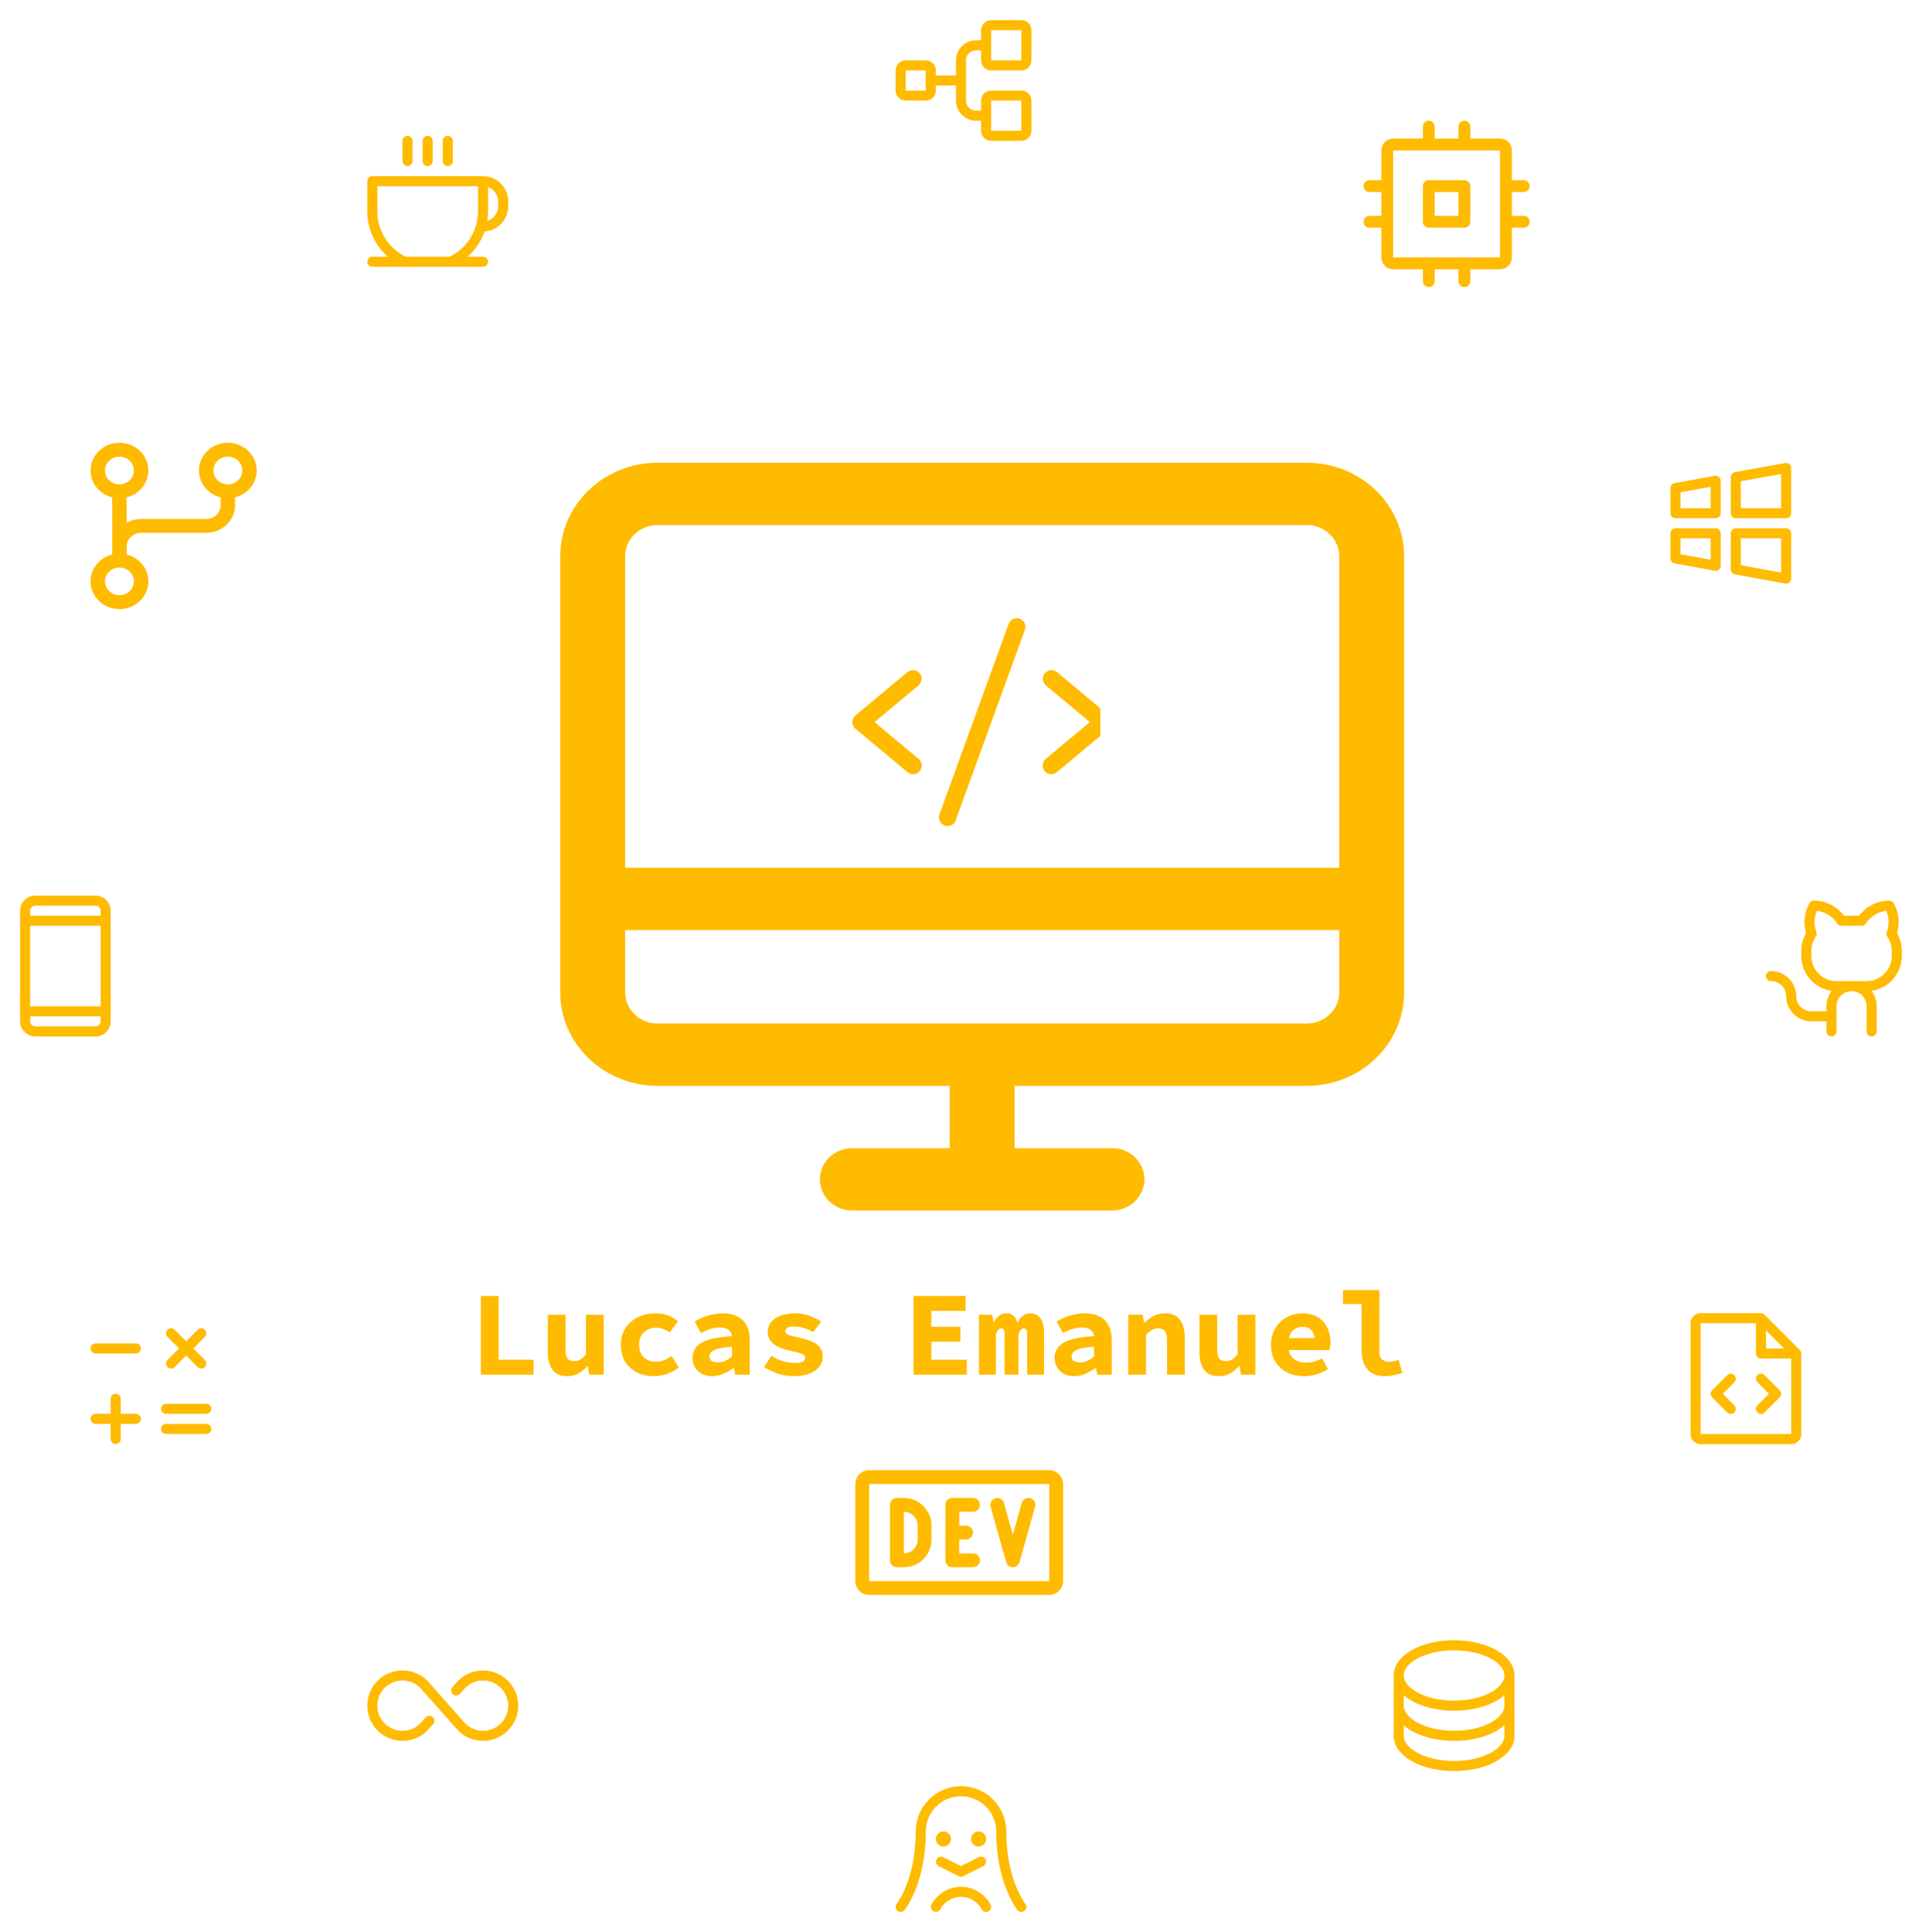 <svg width="382" height="384" viewBox="0 0 382 384" fill="none" xmlns="http://www.w3.org/2000/svg">
<g filter="url(#filter0_d_87_2)">
<g filter="url(#filter1_d_87_2)">
<path d="M251.718 83.963H122.704C117.572 83.963 112.649 85.921 109.02 89.404C105.391 92.888 103.352 97.614 103.352 102.541V189.238C103.352 194.165 105.391 198.89 109.02 202.374C112.649 205.858 117.572 207.816 122.704 207.816H180.76V220.201H161.408C159.697 220.201 158.057 220.853 156.847 222.015C155.637 223.176 154.958 224.751 154.958 226.394C154.958 228.036 155.637 229.611 156.847 230.772C158.057 231.934 159.697 232.586 161.408 232.586H213.014C214.725 232.586 216.365 231.934 217.575 230.772C218.785 229.611 219.464 228.036 219.464 226.394C219.464 224.751 218.785 223.176 217.575 222.015C216.365 220.853 214.725 220.201 213.014 220.201H193.662V207.816H251.718C256.85 207.816 261.773 205.858 265.402 202.374C269.031 198.89 271.07 194.165 271.07 189.238V102.541C271.07 97.614 269.031 92.888 265.402 89.404C261.773 85.921 256.85 83.963 251.718 83.963ZM122.704 96.348H251.718C253.429 96.348 255.069 97.001 256.279 98.162C257.489 99.323 258.169 100.899 258.169 102.541V164.467H116.253V102.541C116.253 100.899 116.933 99.323 118.143 98.162C119.353 97.001 120.993 96.348 122.704 96.348ZM251.718 195.43H122.704C120.993 195.43 119.353 194.778 118.143 193.617C116.933 192.455 116.253 190.88 116.253 189.238V176.853H258.169V189.238C258.169 190.88 257.489 192.455 256.279 193.617C255.069 194.778 253.429 195.43 251.718 195.43Z" fill="#FFBB00"/>
</g>
<g clip-path="url(#clip0_87_2)" filter="url(#filter2_d_87_2)">
<g filter="url(#filter3_d_87_2)">
<path d="M174.55 124.234L165.816 131.52L174.55 138.806C174.729 138.949 174.877 139.127 174.987 139.328C175.096 139.529 175.164 139.75 175.187 139.978C175.21 140.206 175.187 140.436 175.12 140.655C175.053 140.874 174.943 141.077 174.797 141.253C174.651 141.429 174.471 141.574 174.268 141.679C174.065 141.785 173.843 141.848 173.615 141.867C173.387 141.885 173.157 141.858 172.94 141.787C172.722 141.716 172.521 141.602 172.349 141.452L162.028 132.842C161.834 132.68 161.678 132.478 161.571 132.25C161.464 132.021 161.409 131.772 161.409 131.519C161.409 131.267 161.464 131.018 161.571 130.789C161.678 130.561 161.834 130.358 162.028 130.197L172.349 121.587C172.699 121.295 173.152 121.154 173.606 121.195C174.061 121.237 174.48 121.458 174.772 121.809C175.064 122.16 175.205 122.613 175.163 123.067C175.122 123.522 174.901 123.942 174.55 124.234ZM212.395 130.197L202.073 121.587C201.9 121.442 201.699 121.333 201.484 121.266C201.268 121.199 201.041 121.175 200.816 121.195C200.591 121.216 200.372 121.281 200.172 121.386C199.972 121.491 199.795 121.635 199.65 121.809C199.358 122.16 199.217 122.613 199.259 123.067C199.301 123.522 199.521 123.942 199.872 124.234L208.606 131.52L199.872 138.806C199.693 138.949 199.545 139.127 199.435 139.328C199.326 139.529 199.258 139.75 199.235 139.978C199.212 140.206 199.235 140.436 199.302 140.655C199.369 140.874 199.479 141.077 199.625 141.253C199.771 141.429 199.951 141.574 200.155 141.679C200.358 141.785 200.58 141.848 200.808 141.867C201.036 141.885 201.265 141.858 201.482 141.787C201.7 141.716 201.901 141.602 202.073 141.452L212.395 132.842C212.588 132.68 212.744 132.478 212.851 132.25C212.958 132.021 213.013 131.772 213.013 131.519C213.013 131.267 212.958 131.018 212.851 130.789C212.744 130.561 212.588 130.358 212.395 130.197ZM194.679 110.96C194.466 110.883 194.241 110.849 194.015 110.859C193.79 110.869 193.568 110.923 193.363 111.019C193.159 111.115 192.975 111.25 192.823 111.417C192.67 111.584 192.552 111.779 192.475 111.991L178.713 149.874C178.636 150.087 178.601 150.313 178.611 150.539C178.621 150.765 178.675 150.987 178.771 151.192C178.867 151.397 179.002 151.581 179.169 151.734C179.335 151.887 179.531 152.005 179.743 152.083C179.932 152.15 180.13 152.184 180.33 152.184C180.684 152.184 181.028 152.075 181.318 151.872C181.607 151.669 181.827 151.382 181.947 151.049L195.709 113.167C195.786 112.954 195.82 112.728 195.81 112.503C195.8 112.277 195.746 112.055 195.65 111.85C195.555 111.645 195.42 111.461 195.253 111.309C195.086 111.156 194.891 111.038 194.679 110.96Z" fill="#FFBB00"/>
</g>
</g>
<path d="M47.028 89.508C47.027 88.478 46.725 87.468 46.157 86.594C45.588 85.719 44.775 85.015 43.81 84.562C42.846 84.109 41.768 83.924 40.699 84.029C39.631 84.133 38.614 84.524 37.765 85.155C36.916 85.786 36.269 86.633 35.896 87.6C35.524 88.567 35.441 89.615 35.658 90.624C35.875 91.633 36.383 92.564 37.123 93.311C37.864 94.057 38.808 94.59 39.848 94.847V96.397C39.848 97.128 39.545 97.829 39.007 98.346C38.468 98.862 37.737 99.153 36.976 99.153H24.052C23.043 99.152 22.052 99.408 21.18 99.895V94.847C22.534 94.512 23.713 93.714 24.498 92.604C25.282 91.494 25.618 90.147 25.442 88.817C25.266 87.486 24.59 86.263 23.541 85.376C22.492 84.489 21.142 84 19.744 84C18.346 84 16.996 84.489 15.947 85.376C14.898 86.263 14.222 87.486 14.046 88.817C13.87 90.147 14.205 91.494 14.99 92.604C15.775 93.714 16.954 94.512 18.308 94.847V106.214C16.954 106.549 15.775 107.347 14.99 108.457C14.205 109.567 13.87 110.914 14.046 112.245C14.222 113.575 14.898 114.799 15.947 115.685C16.996 116.572 18.346 117.061 19.744 117.061C21.142 117.061 22.492 116.572 23.541 115.685C24.59 114.799 25.266 113.575 25.442 112.245C25.618 110.914 25.282 109.567 24.498 108.457C23.713 107.347 22.534 106.549 21.18 106.214V104.664C21.18 103.933 21.483 103.232 22.021 102.715C22.56 102.199 23.29 101.908 24.052 101.908H36.976C38.499 101.908 39.96 101.328 41.037 100.294C42.114 99.261 42.72 97.859 42.72 96.397V94.847C43.952 94.54 45.044 93.849 45.823 92.883C46.603 91.917 47.026 90.73 47.028 89.508ZM16.872 89.508C16.872 88.963 17.04 88.431 17.356 87.977C17.672 87.524 18.12 87.171 18.645 86.963C19.17 86.754 19.747 86.699 20.304 86.806C20.861 86.912 21.373 87.174 21.775 87.56C22.176 87.945 22.45 88.436 22.561 88.971C22.672 89.505 22.615 90.059 22.397 90.563C22.18 91.066 21.812 91.497 21.34 91.799C20.867 92.102 20.312 92.264 19.744 92.264C18.982 92.264 18.252 91.974 17.713 91.457C17.175 90.94 16.872 90.239 16.872 89.508ZM22.616 111.553C22.616 112.098 22.447 112.631 22.132 113.084C21.816 113.537 21.368 113.89 20.843 114.099C20.318 114.307 19.741 114.362 19.184 114.255C18.627 114.149 18.115 113.887 17.713 113.501C17.311 113.116 17.038 112.625 16.927 112.09C16.816 111.556 16.873 111.002 17.091 110.498C17.308 109.995 17.676 109.564 18.148 109.262C18.621 108.959 19.176 108.797 19.744 108.797C20.506 108.797 21.236 109.088 21.775 109.604C22.313 110.121 22.616 110.822 22.616 111.553ZM41.284 92.264C40.716 92.264 40.16 92.102 39.688 91.799C39.216 91.497 38.848 91.066 38.63 90.563C38.413 90.059 38.356 89.505 38.467 88.971C38.578 88.436 38.851 87.945 39.253 87.56C39.654 87.174 40.166 86.912 40.723 86.806C41.28 86.699 41.858 86.754 42.383 86.963C42.907 87.171 43.356 87.524 43.672 87.977C43.987 88.431 44.156 88.963 44.156 89.508C44.156 90.239 43.853 90.94 43.314 91.457C42.776 91.974 42.045 92.264 41.284 92.264Z" fill="#FFBB00"/>
<path d="M287.052 31.808H279.975C279.662 31.808 279.362 31.932 279.141 32.153C278.92 32.375 278.796 32.675 278.796 32.988V40.073C278.796 40.386 278.92 40.686 279.141 40.908C279.362 41.129 279.662 41.254 279.975 41.254H287.052C287.365 41.254 287.665 41.129 287.886 40.908C288.108 40.686 288.232 40.386 288.232 40.073V32.988C288.232 32.675 288.108 32.375 287.886 32.153C287.665 31.932 287.365 31.808 287.052 31.808ZM285.873 38.892H281.155V34.169H285.873V38.892ZM298.848 38.892H296.489V34.169H298.848C299.161 34.169 299.461 34.045 299.682 33.823C299.903 33.602 300.028 33.301 300.028 32.988C300.028 32.675 299.903 32.375 299.682 32.153C299.461 31.932 299.161 31.808 298.848 31.808H296.489V25.904C296.489 25.277 296.24 24.677 295.798 24.234C295.355 23.791 294.755 23.542 294.13 23.542H288.232V21.181C288.232 20.868 288.108 20.567 287.886 20.346C287.665 20.124 287.365 20 287.052 20C286.74 20 286.44 20.124 286.218 20.346C285.997 20.567 285.873 20.868 285.873 21.181V23.542H281.155V21.181C281.155 20.868 281.03 20.567 280.809 20.346C280.588 20.124 280.288 20 279.975 20C279.662 20 279.362 20.124 279.141 20.346C278.92 20.567 278.796 20.868 278.796 21.181V23.542H272.898C272.272 23.542 271.672 23.791 271.23 24.234C270.787 24.677 270.539 25.277 270.539 25.904V31.808H268.18C267.867 31.808 267.567 31.932 267.345 32.153C267.124 32.375 267 32.675 267 32.988C267 33.301 267.124 33.602 267.345 33.823C267.567 34.045 267.867 34.169 268.18 34.169H270.539V38.892H268.18C267.867 38.892 267.567 39.017 267.345 39.238C267.124 39.459 267 39.76 267 40.073C267 40.386 267.124 40.686 267.345 40.908C267.567 41.129 267.867 41.254 268.18 41.254H270.539V47.157C270.539 47.784 270.787 48.384 271.23 48.827C271.672 49.27 272.272 49.519 272.898 49.519H278.796V51.88C278.796 52.194 278.92 52.494 279.141 52.715C279.362 52.937 279.662 53.061 279.975 53.061C280.288 53.061 280.588 52.937 280.809 52.715C281.03 52.494 281.155 52.194 281.155 51.88V49.519H285.873V51.88C285.873 52.194 285.997 52.494 286.218 52.715C286.44 52.937 286.74 53.061 287.052 53.061C287.365 53.061 287.665 52.937 287.886 52.715C288.108 52.494 288.232 52.194 288.232 51.88V49.519H294.13C294.755 49.519 295.355 49.27 295.798 48.827C296.24 48.384 296.489 47.784 296.489 47.157V41.254H298.848C299.161 41.254 299.461 41.129 299.682 40.908C299.903 40.686 300.028 40.386 300.028 40.073C300.028 39.76 299.903 39.459 299.682 39.238C299.461 39.017 299.161 38.892 298.848 38.892ZM294.13 47.157H272.898V25.904H294.13V40.054C294.13 40.054 294.13 40.067 294.13 40.073C294.13 40.079 294.13 40.086 294.13 40.092V47.157Z" fill="#FFBB00"/>
<path d="M91.568 269.22V253.572H95.096V266.244H102.056V269.22H91.568ZM108.743 269.508C107.383 269.508 106.399 269.076 105.791 268.212C105.183 267.348 104.879 266.164 104.879 264.66V257.316H108.407V264.204C108.407 265.004 108.527 265.588 108.767 265.956C109.023 266.324 109.479 266.508 110.135 266.508C110.583 266.508 110.983 266.412 111.335 266.22C111.687 266.028 112.063 265.668 112.463 265.14V257.316H115.991V269.22H113.111L112.847 267.516H112.751C112.223 268.108 111.639 268.588 110.999 268.956C110.359 269.324 109.607 269.508 108.743 269.508ZM126.013 269.508C124.765 269.508 123.637 269.268 122.629 268.788C121.637 268.292 120.845 267.58 120.253 266.652C119.677 265.708 119.389 264.58 119.389 263.268C119.389 261.956 119.709 260.836 120.349 259.908C120.989 258.964 121.829 258.252 122.869 257.772C123.925 257.276 125.061 257.028 126.277 257.028C127.221 257.028 128.077 257.18 128.845 257.484C129.613 257.772 130.245 258.156 130.741 258.636L129.109 260.82C128.645 260.5 128.197 260.268 127.765 260.124C127.349 259.964 126.917 259.884 126.469 259.884C125.797 259.884 125.197 260.02 124.669 260.292C124.141 260.564 123.733 260.956 123.445 261.468C123.157 261.98 123.013 262.58 123.013 263.268C123.013 263.956 123.149 264.556 123.421 265.068C123.709 265.58 124.101 265.972 124.597 266.244C125.109 266.516 125.693 266.652 126.349 266.652C126.973 266.652 127.541 266.54 128.053 266.316C128.581 266.092 129.061 265.828 129.493 265.524L130.909 267.756C130.205 268.348 129.413 268.788 128.533 269.076C127.669 269.364 126.829 269.508 126.013 269.508ZM137.548 269.508C136.748 269.508 136.052 269.348 135.46 269.028C134.884 268.708 134.436 268.276 134.116 267.732C133.796 267.188 133.636 266.58 133.636 265.908C133.636 264.58 134.236 263.564 135.436 262.86C136.652 262.156 138.668 261.724 141.484 261.564C141.436 261.196 141.316 260.884 141.124 260.628C140.932 260.372 140.652 260.18 140.284 260.052C139.932 259.908 139.484 259.836 138.94 259.836C138.556 259.836 138.172 259.884 137.788 259.98C137.404 260.06 137.004 260.188 136.588 260.364C136.188 260.524 135.764 260.716 135.316 260.94L134.068 258.636C134.612 258.316 135.18 258.036 135.772 257.796C136.38 257.556 137.004 257.372 137.644 257.244C138.3 257.1 138.964 257.028 139.636 257.028C140.756 257.028 141.716 257.228 142.516 257.628C143.316 258.012 143.932 258.604 144.364 259.404C144.796 260.188 145.012 261.188 145.012 262.404V269.22H142.132L141.868 267.876H141.772C141.18 268.324 140.524 268.708 139.804 269.028C139.084 269.348 138.332 269.508 137.548 269.508ZM138.676 266.772C139.204 266.772 139.7 266.668 140.164 266.46C140.628 266.236 141.068 265.964 141.484 265.644V263.676C140.316 263.74 139.404 263.86 138.748 264.036C138.108 264.212 137.66 264.436 137.404 264.708C137.148 264.98 137.02 265.292 137.02 265.644C137.02 265.884 137.084 266.092 137.212 266.268C137.356 266.444 137.548 266.572 137.788 266.652C138.044 266.732 138.34 266.772 138.676 266.772ZM153.667 269.508C152.611 269.508 151.563 269.332 150.523 268.98C149.483 268.612 148.587 268.18 147.835 267.684L149.347 265.476C150.067 265.94 150.827 266.292 151.627 266.532C152.443 266.772 153.283 266.892 154.147 266.892C154.803 266.892 155.283 266.796 155.587 266.604C155.891 266.396 156.043 266.156 156.043 265.884C156.043 265.708 155.995 265.564 155.899 265.452C155.819 265.324 155.667 265.212 155.443 265.116C155.235 265.004 154.939 264.9 154.555 264.804C154.187 264.708 153.707 264.596 153.115 264.468C151.499 264.116 150.339 263.636 149.635 263.028C148.931 262.42 148.579 261.66 148.579 260.748C148.579 259.628 149.067 258.732 150.043 258.06C151.019 257.372 152.355 257.028 154.051 257.028C155.123 257.028 156.091 257.204 156.955 257.556C157.835 257.892 158.587 258.26 159.211 258.66L157.627 260.772C157.035 260.404 156.403 260.124 155.731 259.932C155.059 259.74 154.395 259.644 153.739 259.644C153.371 259.644 153.067 259.684 152.827 259.764C152.587 259.828 152.403 259.94 152.275 260.1C152.147 260.244 152.083 260.404 152.083 260.58C152.083 260.9 152.291 261.14 152.707 261.3C153.123 261.444 153.835 261.628 154.843 261.852C156.059 262.124 157.011 262.436 157.699 262.788C158.387 263.14 158.859 263.548 159.115 264.012C159.387 264.46 159.523 265.012 159.523 265.668C159.523 266.388 159.299 267.036 158.851 267.612C158.419 268.188 157.763 268.652 156.883 269.004C156.019 269.34 154.947 269.508 153.667 269.508ZM177.552 269.22V253.572H187.92V256.548H181.104V259.692H186.888V262.644H181.104V266.244H188.16V269.22H177.552ZM190.574 269.22V257.316H193.238L193.478 258.78H193.574C193.798 258.3 194.11 257.892 194.51 257.556C194.91 257.204 195.454 257.028 196.142 257.028C196.654 257.028 197.094 257.196 197.462 257.532C197.83 257.852 198.078 258.332 198.206 258.972C198.43 258.428 198.75 257.972 199.166 257.604C199.598 257.22 200.158 257.028 200.846 257.028C201.694 257.028 202.35 257.372 202.814 258.06C203.278 258.748 203.51 259.684 203.51 260.868V269.22H200.15V261.108C200.15 260.388 199.934 260.028 199.502 260.028C199.278 260.028 199.078 260.124 198.902 260.316C198.742 260.492 198.582 260.78 198.422 261.18V269.22H195.662V261.108C195.662 260.74 195.606 260.468 195.494 260.292C195.382 260.116 195.214 260.028 194.99 260.028C194.766 260.028 194.574 260.124 194.414 260.316C194.254 260.492 194.094 260.78 193.934 261.18V269.22H190.574ZM209.501 269.508C208.701 269.508 208.005 269.348 207.413 269.028C206.837 268.708 206.389 268.276 206.069 267.732C205.749 267.188 205.589 266.58 205.589 265.908C205.589 264.58 206.189 263.564 207.389 262.86C208.605 262.156 210.621 261.724 213.437 261.564C213.389 261.196 213.269 260.884 213.077 260.628C212.885 260.372 212.605 260.18 212.237 260.052C211.885 259.908 211.437 259.836 210.893 259.836C210.509 259.836 210.125 259.884 209.741 259.98C209.357 260.06 208.957 260.188 208.541 260.364C208.141 260.524 207.717 260.716 207.269 260.94L206.021 258.636C206.565 258.316 207.133 258.036 207.725 257.796C208.333 257.556 208.957 257.372 209.597 257.244C210.253 257.1 210.917 257.028 211.589 257.028C212.709 257.028 213.669 257.228 214.469 257.628C215.269 258.012 215.885 258.604 216.317 259.404C216.749 260.188 216.965 261.188 216.965 262.404V269.22H214.085L213.821 267.876H213.725C213.133 268.324 212.477 268.708 211.757 269.028C211.037 269.348 210.285 269.508 209.501 269.508ZM210.629 266.772C211.157 266.772 211.653 266.668 212.117 266.46C212.581 266.236 213.021 265.964 213.437 265.644V263.676C212.269 263.74 211.357 263.86 210.701 264.036C210.061 264.212 209.613 264.436 209.357 264.708C209.101 264.98 208.973 265.292 208.973 265.644C208.973 265.884 209.037 266.092 209.165 266.268C209.309 266.444 209.501 266.572 209.741 266.652C209.997 266.732 210.293 266.772 210.629 266.772ZM220.244 269.22V257.316H223.124L223.388 258.9H223.484C223.996 258.388 224.58 257.948 225.236 257.58C225.908 257.212 226.692 257.028 227.588 257.028C228.932 257.028 229.916 257.46 230.54 258.324C231.164 259.188 231.476 260.372 231.476 261.876V269.22H227.948V262.332C227.948 261.532 227.812 260.948 227.54 260.58C227.284 260.212 226.836 260.028 226.196 260.028C225.716 260.028 225.292 260.14 224.924 260.364C224.572 260.572 224.188 260.876 223.772 261.276V269.22H220.244ZM238.258 269.508C236.898 269.508 235.914 269.076 235.306 268.212C234.698 267.348 234.394 266.164 234.394 264.66V257.316H237.922V264.204C237.922 265.004 238.042 265.588 238.282 265.956C238.538 266.324 238.994 266.508 239.65 266.508C240.098 266.508 240.498 266.412 240.85 266.22C241.202 266.028 241.578 265.668 241.978 265.14V257.316H245.506V269.22H242.626L242.362 267.516H242.266C241.738 268.108 241.154 268.588 240.514 268.956C239.874 269.324 239.122 269.508 238.258 269.508ZM255.217 269.508C253.985 269.508 252.865 269.268 251.857 268.788C250.865 268.292 250.073 267.58 249.481 266.652C248.905 265.708 248.617 264.58 248.617 263.268C248.617 261.972 248.913 260.86 249.505 259.932C250.097 258.988 250.865 258.268 251.809 257.772C252.753 257.276 253.753 257.028 254.809 257.028C256.041 257.028 257.073 257.284 257.905 257.796C258.737 258.292 259.361 258.972 259.777 259.836C260.209 260.684 260.425 261.652 260.425 262.74C260.425 263.06 260.401 263.372 260.353 263.676C260.321 263.964 260.289 264.18 260.257 264.324H251.233V261.948H257.881L257.329 262.62C257.329 261.66 257.121 260.94 256.705 260.46C256.305 259.964 255.713 259.716 254.929 259.716C254.353 259.716 253.849 259.844 253.417 260.1C252.985 260.356 252.649 260.748 252.409 261.276C252.169 261.804 252.049 262.468 252.049 263.268C252.049 264.084 252.193 264.756 252.481 265.284C252.769 265.796 253.185 266.18 253.729 266.436C254.273 266.692 254.929 266.82 255.697 266.82C256.241 266.82 256.753 266.748 257.233 266.604C257.729 266.46 258.241 266.252 258.769 265.98L259.945 268.116C259.257 268.548 258.497 268.892 257.665 269.148C256.833 269.388 256.017 269.508 255.217 269.508ZM271.168 269.508C269.68 269.508 268.552 269.06 267.784 268.164C267.016 267.268 266.632 266.068 266.632 264.564V255.18H262.912V252.42H270.16V264.708C270.16 265.444 270.36 265.956 270.76 266.244C271.16 266.516 271.6 266.652 272.08 266.652C272.368 266.652 272.656 266.62 272.944 266.556C273.248 266.492 273.584 266.396 273.952 266.268L274.72 268.86C274.112 269.052 273.552 269.204 273.04 269.316C272.544 269.444 271.92 269.508 271.168 269.508Z" fill="#FFBB00"/>
<path d="M204.532 288.204H168.752C168.022 288.204 167.322 288.494 166.806 289.011C166.29 289.528 166 290.229 166 290.959V310.245C166 310.976 166.29 311.676 166.806 312.193C167.322 312.71 168.022 313 168.752 313H204.532C205.262 313 205.962 312.71 206.478 312.193C206.994 311.676 207.284 310.976 207.284 310.245V290.959C207.284 290.229 206.994 289.528 206.478 289.011C205.962 288.494 205.262 288.204 204.532 288.204ZM204.532 310.245H168.752V290.959H204.532V310.245ZM186.642 296.469V299.225H188.018C188.383 299.225 188.733 299.37 188.991 299.628C189.25 299.886 189.394 300.237 189.394 300.602C189.394 300.967 189.25 301.318 188.991 301.576C188.733 301.834 188.383 301.98 188.018 301.98H186.642V304.735H189.394C189.759 304.735 190.11 304.88 190.368 305.138C190.626 305.397 190.771 305.747 190.771 306.112C190.771 306.478 190.626 306.828 190.368 307.086C190.11 307.345 189.759 307.49 189.394 307.49H185.266C184.901 307.49 184.551 307.345 184.293 307.086C184.035 306.828 183.89 306.478 183.89 306.112V295.092C183.89 294.727 184.035 294.376 184.293 294.118C184.551 293.859 184.901 293.714 185.266 293.714H189.394C189.759 293.714 190.11 293.859 190.368 294.118C190.626 294.376 190.771 294.727 190.771 295.092C190.771 295.457 190.626 295.808 190.368 296.066C190.11 296.324 189.759 296.469 189.394 296.469H186.642ZM201.728 295.466L198.632 306.486C198.551 306.775 198.377 307.029 198.138 307.211C197.899 307.392 197.607 307.49 197.307 307.49C197.007 307.49 196.716 307.392 196.477 307.211C196.238 307.029 196.064 306.775 195.983 306.486L192.886 295.466C192.789 295.114 192.835 294.739 193.013 294.422C193.192 294.104 193.489 293.87 193.839 293.771C194.19 293.673 194.565 293.717 194.883 293.894C195.201 294.072 195.435 294.368 195.536 294.718L197.307 301.024L199.079 294.718C199.128 294.543 199.21 294.38 199.322 294.237C199.433 294.094 199.572 293.975 199.73 293.886C199.888 293.797 200.062 293.74 200.242 293.719C200.422 293.697 200.604 293.711 200.779 293.76C200.953 293.81 201.116 293.893 201.258 294.005C201.4 294.118 201.519 294.257 201.607 294.416C201.695 294.574 201.752 294.748 201.772 294.928C201.793 295.109 201.778 295.291 201.728 295.466ZM175.633 293.714H174.257C173.892 293.714 173.542 293.859 173.284 294.118C173.026 294.376 172.881 294.727 172.881 295.092V306.112C172.881 306.478 173.026 306.828 173.284 307.086C173.542 307.345 173.892 307.49 174.257 307.49H175.633C177.093 307.49 178.493 306.909 179.525 305.876C180.558 304.843 181.138 303.441 181.138 301.98V299.225C181.138 297.763 180.558 296.362 179.525 295.328C178.493 294.295 177.093 293.714 175.633 293.714ZM178.385 301.98C178.385 302.71 178.095 303.411 177.579 303.928C177.063 304.444 176.363 304.735 175.633 304.735V296.469C176.363 296.469 177.063 296.76 177.579 297.276C178.095 297.793 178.385 298.494 178.385 299.225V301.98Z" fill="#FFBB00"/>
<path d="M349.708 272.31C349.8 272.402 349.874 272.513 349.925 272.634C349.975 272.756 350.001 272.886 350.001 273.018C350.001 273.149 349.975 273.28 349.925 273.401C349.874 273.523 349.8 273.633 349.708 273.726L346.708 276.729C346.52 276.917 346.265 277.023 346 277.023C345.735 277.023 345.48 276.917 345.292 276.729C345.105 276.542 344.999 276.287 344.999 276.021C344.999 275.755 345.105 275.501 345.292 275.313L347.586 273.018L345.292 270.723C345.105 270.535 344.999 270.28 344.999 270.014C344.999 269.749 345.105 269.494 345.292 269.306C345.48 269.118 345.735 269.013 346 269.013C346.265 269.013 346.52 269.118 346.708 269.306L349.708 272.31ZM340.708 269.306C340.615 269.213 340.504 269.139 340.383 269.089C340.262 269.038 340.131 269.013 340 269.013C339.869 269.013 339.738 269.038 339.617 269.089C339.496 269.139 339.385 269.213 339.292 269.306L336.292 272.31C336.2 272.402 336.126 272.513 336.075 272.634C336.025 272.756 335.999 272.886 335.999 273.018C335.999 273.149 336.025 273.28 336.075 273.401C336.126 273.523 336.2 273.633 336.292 273.726L339.292 276.729C339.385 276.822 339.496 276.896 339.617 276.947C339.738 276.997 339.869 277.023 340 277.023C340.131 277.023 340.262 276.997 340.383 276.947C340.504 276.896 340.615 276.822 340.708 276.729C340.8 276.636 340.874 276.526 340.924 276.404C340.975 276.283 341.001 276.153 341.001 276.021C341.001 275.89 340.975 275.759 340.924 275.638C340.874 275.516 340.8 275.406 340.708 275.313L338.414 273.018L340.708 270.723C340.8 270.63 340.874 270.519 340.925 270.398C340.975 270.276 341.001 270.146 341.001 270.014C341.001 269.883 340.975 269.753 340.925 269.631C340.874 269.51 340.8 269.399 340.708 269.306ZM354 265.009V281.027C354 281.558 353.789 282.067 353.414 282.442C353.039 282.818 352.53 283.029 352 283.029H334C333.47 283.029 332.961 282.818 332.586 282.442C332.211 282.067 332 281.558 332 281.027V259.002C332 258.471 332.211 257.962 332.586 257.586C332.961 257.211 333.47 257 334 257H346C346.131 257 346.261 257.026 346.383 257.076C346.504 257.126 346.615 257.2 346.708 257.293L353.708 264.301C353.8 264.394 353.874 264.504 353.924 264.626C353.974 264.747 354 264.877 354 265.009ZM347 264.008H350.586L347 260.418V264.008ZM352 281.027V266.01H346C345.735 266.01 345.48 265.905 345.293 265.717C345.105 265.529 345 265.274 345 265.009V259.002H334V281.027H352Z" fill="#FFBB00"/>
<path d="M76 28.006V24.001C76 23.736 76.105 23.481 76.293 23.293C76.48 23.105 76.735 23 77 23C77.265 23 77.52 23.105 77.707 23.293C77.895 23.481 78 23.736 78 24.001V28.006C78 28.271 77.895 28.526 77.707 28.713C77.52 28.901 77.265 29.007 77 29.007C76.735 29.007 76.48 28.901 76.293 28.713C76.105 28.526 76 28.271 76 28.006ZM81 29.007C81.265 29.007 81.52 28.901 81.707 28.713C81.895 28.526 82 28.271 82 28.006V24.001C82 23.736 81.895 23.481 81.707 23.293C81.52 23.105 81.265 23 81 23C80.735 23 80.48 23.105 80.293 23.293C80.105 23.481 80 23.736 80 24.001V28.006C80 28.271 80.105 28.526 80.293 28.713C80.48 28.901 80.735 29.007 81 29.007ZM85 29.007C85.265 29.007 85.52 28.901 85.707 28.713C85.895 28.526 86 28.271 86 28.006V24.001C86 23.736 85.895 23.481 85.707 23.293C85.52 23.105 85.265 23 85 23C84.735 23 84.48 23.105 84.293 23.293C84.105 23.481 84 23.736 84 24.001V28.006C84 28.271 84.105 28.526 84.293 28.713C84.48 28.901 84.735 29.007 85 29.007ZM97 36.014V37.016C97 38.289 96.514 39.514 95.643 40.442C94.772 41.37 93.581 41.931 92.311 42.01C91.629 43.941 90.468 45.668 88.936 47.027H92C92.265 47.027 92.52 47.132 92.707 47.32C92.895 47.508 93 47.762 93 48.028C93 48.293 92.895 48.548 92.707 48.736C92.52 48.923 92.265 49.029 92 49.029H70C69.735 49.029 69.48 48.923 69.293 48.736C69.105 48.548 69 48.293 69 48.028C69 47.762 69.105 47.508 69.293 47.32C69.48 47.132 69.735 47.027 70 47.027H73.067C71.792 45.898 70.769 44.512 70.068 42.959C69.367 41.405 69.003 39.721 69 38.017V32.01C69 31.744 69.105 31.49 69.293 31.302C69.48 31.114 69.735 31.009 70 31.009H92C93.326 31.009 94.598 31.536 95.535 32.475C96.473 33.414 97 34.687 97 36.014ZM91 33.011H71V38.017C71.004 39.896 71.534 41.737 72.531 43.33C73.528 44.923 74.952 46.204 76.64 47.027H85.36C87.048 46.204 88.472 44.923 89.469 43.33C90.466 41.737 90.996 39.896 91 38.017V33.011ZM95 36.014C95 35.394 94.807 34.788 94.449 34.281C94.091 33.774 93.585 33.391 93 33.184V38.017C92.999 38.645 92.949 39.273 92.85 39.894C93.471 39.71 94.015 39.331 94.403 38.812C94.79 38.294 95 37.663 95 37.016V36.014Z" fill="#FFBB00"/>
<path d="M373.039 181.46C373.344 180.474 373.442 179.435 373.327 178.41C373.211 177.384 372.884 176.393 372.366 175.5C372.278 175.348 372.152 175.222 372 175.134C371.848 175.046 371.676 175 371.5 175C370.335 174.998 369.186 175.268 368.144 175.788C367.102 176.309 366.197 177.067 365.5 178H362.5C361.803 177.067 360.898 176.309 359.856 175.788C358.814 175.268 357.665 174.998 356.5 175C356.324 175 356.152 175.046 356 175.134C355.848 175.222 355.722 175.348 355.634 175.5C355.116 176.393 354.789 177.384 354.673 178.41C354.558 179.435 354.656 180.474 354.961 181.46C354.343 182.538 354.012 183.757 354 185V186C354.002 187.692 354.616 189.326 355.729 190.601C356.842 191.875 358.379 192.704 360.055 192.934C359.371 193.809 358.999 194.889 359 196V197H356C355.204 197 354.441 196.684 353.879 196.121C353.316 195.559 353 194.796 353 194C353 193.343 352.871 192.693 352.619 192.087C352.368 191.48 352 190.929 351.536 190.464C351.071 190 350.52 189.632 349.913 189.381C349.307 189.129 348.657 189 348 189C347.735 189 347.48 189.105 347.293 189.293C347.105 189.48 347 189.735 347 190C347 190.265 347.105 190.52 347.293 190.707C347.48 190.895 347.735 191 348 191C348.796 191 349.559 191.316 350.121 191.879C350.684 192.441 351 193.204 351 194C351 195.326 351.527 196.598 352.464 197.536C353.402 198.473 354.674 199 356 199H359V201C359 201.265 359.105 201.52 359.293 201.707C359.48 201.895 359.735 202 360 202C360.265 202 360.52 201.895 360.707 201.707C360.895 201.52 361 201.265 361 201V196C361 195.204 361.316 194.441 361.879 193.879C362.441 193.316 363.204 193 364 193C364.796 193 365.559 193.316 366.121 193.879C366.684 194.441 367 195.204 367 196V201C367 201.265 367.105 201.52 367.293 201.707C367.48 201.895 367.735 202 368 202C368.265 202 368.52 201.895 368.707 201.707C368.895 201.52 369 201.265 369 201V196C369.001 194.889 368.629 193.809 367.945 192.934C369.621 192.704 371.158 191.875 372.271 190.601C373.384 189.326 373.998 187.692 374 186V185C373.988 183.757 373.657 182.538 373.039 181.46ZM372 186C372 187.326 371.473 188.598 370.536 189.536C369.598 190.473 368.326 191 367 191H361C359.674 191 358.402 190.473 357.464 189.536C356.527 188.598 356 187.326 356 186V185C356.012 184 356.312 183.025 356.863 182.19C356.965 182.055 357.032 181.895 357.056 181.727C357.08 181.559 357.061 181.387 357 181.229C356.74 180.557 356.614 179.84 356.631 179.12C356.648 178.4 356.807 177.69 357.099 177.031C357.917 177.119 358.705 177.39 359.405 177.824C360.104 178.259 360.697 178.844 361.139 179.539C361.229 179.68 361.353 179.796 361.499 179.876C361.646 179.957 361.81 179.999 361.977 180H366.021C366.189 180 366.354 179.958 366.502 179.877C366.649 179.797 366.773 179.68 366.864 179.539C367.306 178.844 367.898 178.258 368.598 177.824C369.297 177.39 370.085 177.119 370.904 177.031C371.195 177.69 371.354 178.4 371.37 179.12C371.387 179.841 371.261 180.557 371 181.229C370.94 181.386 370.919 181.556 370.941 181.723C370.963 181.89 371.026 182.049 371.125 182.185C371.681 183.02 371.985 183.997 372 185V186Z" fill="#FFBB00"/>
<path d="M199.627 375.781C199.42 375.947 199.155 376.023 198.892 375.994C198.628 375.965 198.387 375.832 198.222 375.625C198.05 375.409 194.002 370.233 194.002 360C194.002 358.143 193.264 356.363 191.951 355.05C190.639 353.737 188.858 353 187.002 353C185.145 353 183.365 353.737 182.052 355.05C180.739 356.363 180.002 358.143 180.002 360C180.002 370.233 175.955 375.409 175.783 375.625C175.701 375.728 175.599 375.813 175.484 375.877C175.369 375.94 175.243 375.98 175.112 375.995C174.981 376.009 174.849 375.998 174.723 375.962C174.596 375.925 174.479 375.864 174.376 375.782C174.273 375.7 174.188 375.598 174.124 375.483C174.061 375.368 174.021 375.242 174.006 375.111C173.992 374.98 174.003 374.848 174.039 374.722C174.076 374.596 174.137 374.478 174.219 374.375C174.238 374.35 175.18 373.137 176.11 370.782C176.973 368.6 178.002 364.955 178.002 360C178.002 357.613 178.95 355.324 180.638 353.636C182.325 351.948 184.615 351 187.002 351C189.389 351 191.678 351.948 193.366 353.636C195.053 355.324 196.002 357.613 196.002 360C196.002 364.955 197.03 368.6 197.893 370.785C198.828 373.152 199.775 374.365 199.785 374.378C199.95 374.585 200.026 374.849 199.996 375.112C199.967 375.375 199.834 375.616 199.627 375.781ZM183.502 360C183.205 360 182.915 360.088 182.668 360.253C182.422 360.418 182.229 360.652 182.116 360.926C182.002 361.2 181.973 361.502 182.03 361.793C182.088 362.084 182.231 362.351 182.441 362.561C182.651 362.77 182.918 362.913 183.209 362.971C183.5 363.029 183.802 362.999 184.076 362.886C184.35 362.772 184.584 362.58 184.749 362.333C184.914 362.087 185.002 361.797 185.002 361.5C185.002 361.102 184.844 360.721 184.562 360.439C184.281 360.158 183.899 360 183.502 360ZM192.002 361.5C192.002 361.203 191.914 360.913 191.749 360.667C191.584 360.42 191.35 360.228 191.076 360.114C190.802 360.001 190.5 359.971 190.209 360.029C189.918 360.087 189.651 360.23 189.441 360.439C189.231 360.649 189.088 360.916 189.03 361.207C188.973 361.498 189.002 361.8 189.116 362.074C189.229 362.348 189.422 362.582 189.668 362.747C189.915 362.912 190.205 363 190.502 363C190.899 363 191.281 362.842 191.562 362.561C191.844 362.279 192.002 361.898 192.002 361.5ZM183.449 365.105C183.213 364.993 182.942 364.978 182.694 365.063C182.447 365.148 182.242 365.327 182.125 365.561C182.008 365.795 181.988 366.066 182.068 366.315C182.149 366.564 182.324 366.772 182.555 366.894L186.555 368.894C186.694 368.964 186.847 369 187.002 369C187.157 369 187.311 368.964 187.449 368.894L191.449 366.894C191.686 366.775 191.867 366.567 191.95 366.315C192.034 366.064 192.015 365.789 191.896 365.552C191.777 365.315 191.569 365.134 191.318 365.051C191.066 364.967 190.791 364.986 190.554 365.105L187.002 366.881L183.449 365.105ZM187.002 371C185.798 371.01 184.619 371.34 183.586 371.958C182.554 372.576 181.704 373.458 181.127 374.514C181.063 374.629 181.022 374.755 181.007 374.886C180.992 375.016 181.003 375.148 181.039 375.275C181.075 375.401 181.136 375.519 181.218 375.622C181.299 375.725 181.4 375.811 181.515 375.875C181.63 375.939 181.757 375.979 181.887 375.994C182.018 376.009 182.15 375.999 182.276 375.963C182.403 375.926 182.521 375.866 182.624 375.784C182.727 375.702 182.813 375.601 182.877 375.486C183.274 374.737 183.868 374.11 184.595 373.673C185.321 373.235 186.153 373.004 187.002 373.004C187.85 373.004 188.682 373.235 189.409 373.673C190.135 374.11 190.729 374.737 191.127 375.486C191.19 375.601 191.276 375.702 191.379 375.784C191.482 375.866 191.6 375.926 191.727 375.963C191.853 375.999 191.985 376.009 192.116 375.994C192.247 375.979 192.373 375.939 192.488 375.875C192.603 375.811 192.704 375.725 192.786 375.622C192.867 375.519 192.928 375.401 192.964 375.275C193 375.148 193.011 375.016 192.996 374.886C192.981 374.755 192.94 374.629 192.877 374.514C192.299 373.458 191.45 372.576 190.417 371.958C189.384 371.34 188.205 371.01 187.002 371Z" fill="#FFBB00"/>
<path d="M351 101H341C340.735 101 340.48 101.105 340.293 101.293C340.105 101.48 340 101.735 340 102V109.181C340 109.416 340.082 109.643 340.232 109.823C340.382 110.003 340.591 110.124 340.821 110.166L350.821 111.984C350.88 111.995 350.94 112 351 112C351.265 112 351.52 111.895 351.707 111.707C351.895 111.519 352 111.265 352 111V102C352 101.735 351.895 101.48 351.707 101.293C351.52 101.105 351.265 101 351 101ZM350 109.801L342 108.347V103H350V109.801ZM337 101H329C328.735 101 328.48 101.105 328.293 101.293C328.105 101.48 328 101.735 328 102V107C328 107.234 328.082 107.461 328.232 107.641C328.382 107.82 328.591 107.942 328.821 107.984L336.821 109.439C336.88 109.449 336.94 109.455 337 109.455C337.265 109.455 337.52 109.35 337.707 109.162C337.895 108.974 338 108.72 338 108.455V102C338 101.735 337.895 101.48 337.707 101.293C337.52 101.105 337.265 101 337 101ZM336 107.256L330 106.165V103H336V107.256ZM351.641 88.232C351.529 88.138 351.397 88.07 351.255 88.033C351.114 87.996 350.965 87.99 350.821 88.016L340.821 89.835C340.591 89.877 340.382 89.998 340.232 90.178C340.082 90.358 340 90.585 340 90.819V98C340 98.265 340.105 98.519 340.293 98.707C340.48 98.895 340.735 99 341 99H351C351.265 99 351.52 98.895 351.707 98.707C351.895 98.519 352 98.265 352 98V89C352 88.853 351.968 88.709 351.906 88.576C351.844 88.444 351.754 88.326 351.641 88.232ZM350 97H342V91.652L350 90.199V97ZM337.641 90.777C337.529 90.683 337.397 90.615 337.255 90.578C337.114 90.541 336.965 90.535 336.821 90.561L328.821 92.016C328.591 92.058 328.382 92.179 328.232 92.359C328.082 92.539 328 92.766 328 93V98C328 98.265 328.105 98.519 328.293 98.707C328.48 98.895 328.735 99 329 99H337C337.265 99 337.52 98.895 337.707 98.707C337.895 98.519 338 98.265 338 98V91.545C338 91.398 337.968 91.254 337.906 91.121C337.844 90.989 337.754 90.871 337.641 90.777ZM336 97H330V93.835L336 92.75V97Z" fill="#FFBB00"/>
<path d="M193 10H199C199.53 10 200.039 9.789 200.414 9.414C200.789 9.039 201 8.53 201 8V2C201 1.47 200.789 0.961 200.414 0.586C200.039 0.211 199.53 0 199 0H193C192.47 0 191.961 0.211 191.586 0.586C191.211 0.961 191 1.47 191 2V4H190C188.939 4 187.922 4.421 187.172 5.172C186.421 5.922 186 6.939 186 8V11H182V10C182 9.47 181.789 8.961 181.414 8.586C181.039 8.211 180.53 8 180 8H176C175.47 8 174.961 8.211 174.586 8.586C174.211 8.961 174 9.47 174 10V14C174 14.53 174.211 15.039 174.586 15.414C174.961 15.789 175.47 16 176 16H180C180.53 16 181.039 15.789 181.414 15.414C181.789 15.039 182 14.53 182 14V13H186V16C186 17.061 186.421 18.078 187.172 18.828C187.922 19.579 188.939 20 190 20H191V22C191 22.53 191.211 23.039 191.586 23.414C191.961 23.789 192.47 24 193 24H199C199.53 24 200.039 23.789 200.414 23.414C200.789 23.039 201 22.53 201 22V16C201 15.47 200.789 14.961 200.414 14.586C200.039 14.211 199.53 14 199 14H193C192.47 14 191.961 14.211 191.586 14.586C191.211 14.961 191 15.47 191 16V18H190C189.47 18 188.961 17.789 188.586 17.414C188.211 17.039 188 16.53 188 16V8C188 7.47 188.211 6.961 188.586 6.586C188.961 6.211 189.47 6 190 6H191V8C191 8.53 191.211 9.039 191.586 9.414C191.961 9.789 192.47 10 193 10ZM180 14H176V10H180V14ZM193 16H199V22H193V16ZM193 2H199V8H193V2Z" fill="#FFBB00"/>
<path d="M24 264.001C24 264.266 23.895 264.52 23.707 264.708C23.52 264.895 23.265 265.001 23 265.001H15C14.735 265.001 14.48 264.895 14.293 264.708C14.105 264.52 14 264.266 14 264.001C14 263.735 14.105 263.481 14.293 263.293C14.48 263.106 14.735 263.001 15 263.001H23C23.265 263.001 23.52 263.106 23.707 263.293C23.895 263.481 24 263.735 24 264.001ZM23 277.001H20V274.001C20 273.735 19.895 273.481 19.707 273.293C19.52 273.106 19.265 273.001 19 273.001C18.735 273.001 18.48 273.106 18.293 273.293C18.105 273.481 18 273.735 18 274.001V277.001H15C14.735 277.001 14.48 277.106 14.293 277.293C14.105 277.481 14 277.735 14 278.001C14 278.266 14.105 278.52 14.293 278.708C14.48 278.895 14.735 279.001 15 279.001H18V282.001C18 282.266 18.105 282.52 18.293 282.708C18.48 282.895 18.735 283.001 19 283.001C19.265 283.001 19.52 282.895 19.707 282.708C19.895 282.52 20 282.266 20 282.001V279.001H23C23.265 279.001 23.52 278.895 23.707 278.708C23.895 278.52 24 278.266 24 278.001C24 277.735 23.895 277.481 23.707 277.293C23.52 277.106 23.265 277.001 23 277.001ZM29 277.001H37C37.265 277.001 37.52 276.895 37.707 276.708C37.895 276.52 38 276.266 38 276.001C38 275.735 37.895 275.481 37.707 275.293C37.52 275.106 37.265 275.001 37 275.001H29C28.735 275.001 28.48 275.106 28.293 275.293C28.105 275.481 28 275.735 28 276.001C28 276.266 28.105 276.52 28.293 276.708C28.48 276.895 28.735 277.001 29 277.001ZM37 279.001H29C28.735 279.001 28.48 279.106 28.293 279.293C28.105 279.481 28 279.735 28 280.001C28 280.266 28.105 280.52 28.293 280.708C28.48 280.895 28.735 281.001 29 281.001H37C37.265 281.001 37.52 280.895 37.707 280.708C37.895 280.52 38 280.266 38 280.001C38 279.735 37.895 279.481 37.707 279.293C37.52 279.106 37.265 279.001 37 279.001ZM29.293 267.708C29.385 267.801 29.496 267.875 29.617 267.925C29.738 267.975 29.869 268.001 30 268.001C30.131 268.001 30.262 267.975 30.383 267.925C30.504 267.875 30.615 267.801 30.707 267.708L33 265.414L35.292 267.708C35.385 267.801 35.496 267.875 35.617 267.925C35.739 267.975 35.869 268.001 36 268.001C36.131 268.001 36.261 267.975 36.383 267.925C36.504 267.875 36.615 267.801 36.708 267.708C36.8 267.615 36.874 267.505 36.924 267.383C36.975 267.262 37.001 267.132 37.001 267.001C37.001 266.869 36.975 266.739 36.924 266.618C36.874 266.496 36.8 266.386 36.708 266.293L34.414 264.001L36.708 261.708C36.895 261.52 37.001 261.266 37.001 261.001C37.001 260.735 36.895 260.481 36.708 260.293C36.52 260.105 36.265 260 36 260C35.735 260 35.48 260.105 35.292 260.293L33 262.587L30.707 260.293C30.52 260.105 30.265 260 30 260C29.735 260 29.48 260.105 29.293 260.293C29.105 260.481 28.999 260.735 28.999 261.001C28.999 261.266 29.105 261.52 29.293 261.708L31.586 264.001L29.293 266.293C29.2 266.386 29.126 266.496 29.075 266.618C29.025 266.739 28.999 266.869 28.999 267.001C28.999 267.132 29.025 267.262 29.075 267.383C29.126 267.505 29.2 267.615 29.293 267.708Z" fill="#FFBB00"/>
<path d="M285 322C278.271 322 273 325.075 273 329V341C273 344.925 278.271 348 285 348C291.729 348 297 344.925 297 341V329C297 325.075 291.729 322 285 322ZM295 335C295 336.202 294.015 337.429 292.299 338.365C290.366 339.419 287.774 340 285 340C282.226 340 279.634 339.419 277.701 338.365C275.985 337.429 275 336.202 275 335V332.92C277.132 334.795 280.779 336 285 336C289.221 336 292.868 334.79 295 332.92V335ZM277.701 325.635C279.634 324.581 282.226 324 285 324C287.774 324 290.366 324.581 292.299 325.635C294.015 326.571 295 327.798 295 329C295 330.202 294.015 331.429 292.299 332.365C290.366 333.419 287.774 334 285 334C282.226 334 279.634 333.419 277.701 332.365C275.985 331.429 275 330.202 275 329C275 327.798 275.985 326.571 277.701 325.635ZM292.299 344.365C290.366 345.419 287.774 346 285 346C282.226 346 279.634 345.419 277.701 344.365C275.985 343.429 275 342.202 275 341V338.92C277.132 340.795 280.779 342 285 342C289.221 342 292.868 340.79 295 338.92V341C295 342.202 294.015 343.429 292.299 344.365Z" fill="#FFBB00"/>
<path d="M98.997 335.001C98.997 336.385 98.587 337.739 97.817 338.89C97.048 340.041 95.955 340.938 94.676 341.468C93.397 341.998 91.989 342.137 90.631 341.866C89.273 341.596 88.026 340.93 87.047 339.951L87.006 339.907L79.512 331.444C78.81 330.751 77.919 330.281 76.951 330.092C75.983 329.904 74.981 330.007 74.07 330.387C73.16 330.767 72.383 331.408 71.836 332.229C71.289 333.05 70.997 334.014 70.997 335.001C70.997 335.987 71.289 336.951 71.836 337.772C72.383 338.593 73.16 339.234 74.07 339.614C74.981 339.994 75.983 340.097 76.951 339.909C77.919 339.721 78.81 339.25 79.512 338.557L80.577 337.354C80.664 337.256 80.77 337.175 80.888 337.118C81.006 337.06 81.134 337.026 81.266 337.018C81.397 337.01 81.528 337.028 81.653 337.071C81.777 337.113 81.892 337.18 81.99 337.267C82.089 337.354 82.169 337.46 82.227 337.578C82.284 337.696 82.318 337.825 82.326 337.956C82.334 338.087 82.316 338.219 82.274 338.343C82.231 338.467 82.164 338.582 82.077 338.681L80.991 339.907L80.95 339.951C79.971 340.929 78.723 341.596 77.365 341.866C76.007 342.136 74.6 341.997 73.321 341.468C72.042 340.938 70.949 340.041 70.18 338.889C69.41 337.738 69 336.385 69 335.001C69 333.616 69.41 332.263 70.18 331.112C70.949 329.96 72.042 329.063 73.321 328.533C74.6 328.004 76.007 327.865 77.365 328.135C78.723 328.405 79.971 329.072 80.95 330.051L80.991 330.094L88.484 338.557C89.186 339.25 90.077 339.721 91.045 339.909C92.014 340.097 93.016 339.994 93.926 339.614C94.836 339.234 95.614 338.593 96.161 337.772C96.707 336.951 96.999 335.987 96.999 335.001C96.999 334.014 96.707 333.05 96.161 332.229C95.614 331.408 94.836 330.767 93.926 330.387C93.016 330.007 92.014 329.904 91.045 330.092C90.077 330.281 89.186 330.751 88.484 331.444L87.419 332.647C87.244 332.846 86.996 332.967 86.731 332.983C86.466 332.999 86.205 332.91 86.006 332.734C85.808 332.558 85.687 332.31 85.67 332.045C85.654 331.78 85.744 331.519 85.919 331.321L87.006 330.094L87.047 330.051C88.026 329.071 89.273 328.405 90.631 328.135C91.989 327.864 93.397 328.003 94.676 328.533C95.955 329.063 97.048 329.96 97.817 331.111C98.587 332.262 98.997 333.616 98.997 335.001Z" fill="#FFBB00"/>
<path d="M15 174H3C2.204 174 1.441 174.316 0.879 174.879C0.316 175.441 0 176.204 0 177V199C0 199.796 0.316 200.559 0.879 201.121C1.441 201.684 2.204 202 3 202H15C15.796 202 16.559 201.684 17.121 201.121C17.684 200.559 18 199.796 18 199V177C18 176.204 17.684 175.441 17.121 174.879C16.559 174.316 15.796 174 15 174ZM2 180H16V196H2V180ZM3 176H15C15.265 176 15.52 176.105 15.707 176.293C15.895 176.48 16 176.735 16 177V178H2V177C2 176.735 2.105 176.48 2.293 176.293C2.48 176.105 2.735 176 3 176ZM15 200H3C2.735 200 2.48 199.895 2.293 199.707C2.105 199.52 2 199.265 2 199V198H16V199C16 199.265 15.895 199.52 15.707 199.707C15.52 199.895 15.265 200 15 200Z" fill="#FFBB00"/>
</g>
<defs>
<filter id="filter0_d_87_2" x="0" y="0" width="382" height="384.001" filterUnits="userSpaceOnUse" color-interpolation-filters="sRGB">
<feFlood flood-opacity="0" result="BackgroundImageFix"/>
<feColorMatrix in="SourceAlpha" type="matrix" values="0 0 0 0 0 0 0 0 0 0 0 0 0 0 0 0 0 0 127 0" result="hardAlpha"/>
<feOffset dx="4" dy="4"/>
<feGaussianBlur stdDeviation="2"/>
<feComposite in2="hardAlpha" operator="out"/>
<feColorMatrix type="matrix" values="0 0 0 0 0 0 0 0 0 0 0 0 0 0 0 0 0 0 0.25 0"/>
<feBlend mode="normal" in2="BackgroundImageFix" result="effect1_dropShadow_87_2"/>
<feBlend mode="normal" in="SourceGraphic" in2="effect1_dropShadow_87_2" result="shape"/>
</filter>
<filter id="filter1_d_87_2" x="103.352" y="83.963" width="175.718" height="156.623" filterUnits="userSpaceOnUse" color-interpolation-filters="sRGB">
<feFlood flood-opacity="0" result="BackgroundImageFix"/>
<feColorMatrix in="SourceAlpha" type="matrix" values="0 0 0 0 0 0 0 0 0 0 0 0 0 0 0 0 0 0 127 0" result="hardAlpha"/>
<feOffset dx="4" dy="4"/>
<feGaussianBlur stdDeviation="2"/>
<feComposite in2="hardAlpha" operator="out"/>
<feColorMatrix type="matrix" values="0 0 0 0 0.183 0 0 0 0 0.183 0 0 0 0 0.183 0 0 0 0.75 0"/>
<feBlend mode="normal" in2="BackgroundImageFix" result="effect1_dropShadow_87_2"/>
<feBlend mode="normal" in="SourceGraphic" in2="effect1_dropShadow_87_2" result="shape"/>
</filter>
<filter id="filter2_d_87_2" x="155.688" y="103.969" width="63.046" height="63.102" filterUnits="userSpaceOnUse" color-interpolation-filters="sRGB">
<feFlood flood-opacity="0" result="BackgroundImageFix"/>
<feColorMatrix in="SourceAlpha" type="matrix" values="0 0 0 0 0 0 0 0 0 0 0 0 0 0 0 0 0 0 127 0" result="hardAlpha"/>
<feOffset dy="4"/>
<feGaussianBlur stdDeviation="2"/>
<feComposite in2="hardAlpha" operator="out"/>
<feColorMatrix type="matrix" values="0 0 0 0 0 0 0 0 0 0 0 0 0 0 0 0 0 0 0.25 0"/>
<feBlend mode="normal" in2="BackgroundImageFix" result="effect1_dropShadow_87_2"/>
<feBlend mode="normal" in="SourceGraphic" in2="effect1_dropShadow_87_2" result="shape"/>
</filter>
<filter id="filter3_d_87_2" x="161.409" y="110.857" width="59.605" height="49.327" filterUnits="userSpaceOnUse" color-interpolation-filters="sRGB">
<feFlood flood-opacity="0" result="BackgroundImageFix"/>
<feColorMatrix in="SourceAlpha" type="matrix" values="0 0 0 0 0 0 0 0 0 0 0 0 0 0 0 0 0 0 127 0" result="hardAlpha"/>
<feOffset dx="4" dy="4"/>
<feGaussianBlur stdDeviation="2"/>
<feComposite in2="hardAlpha" operator="out"/>
<feColorMatrix type="matrix" values="0 0 0 0 0.183 0 0 0 0 0.183 0 0 0 0 0.183 0 0 0 0.45 0"/>
<feBlend mode="normal" in2="BackgroundImageFix" result="effect1_dropShadow_87_2"/>
<feBlend mode="normal" in="SourceGraphic" in2="effect1_dropShadow_87_2" result="shape"/>
</filter>
<clipPath id="clip0_87_2">
<rect width="55.046" height="55.102" fill="white" transform="translate(159.688 103.969)"/>
</clipPath>
</defs>
</svg>
